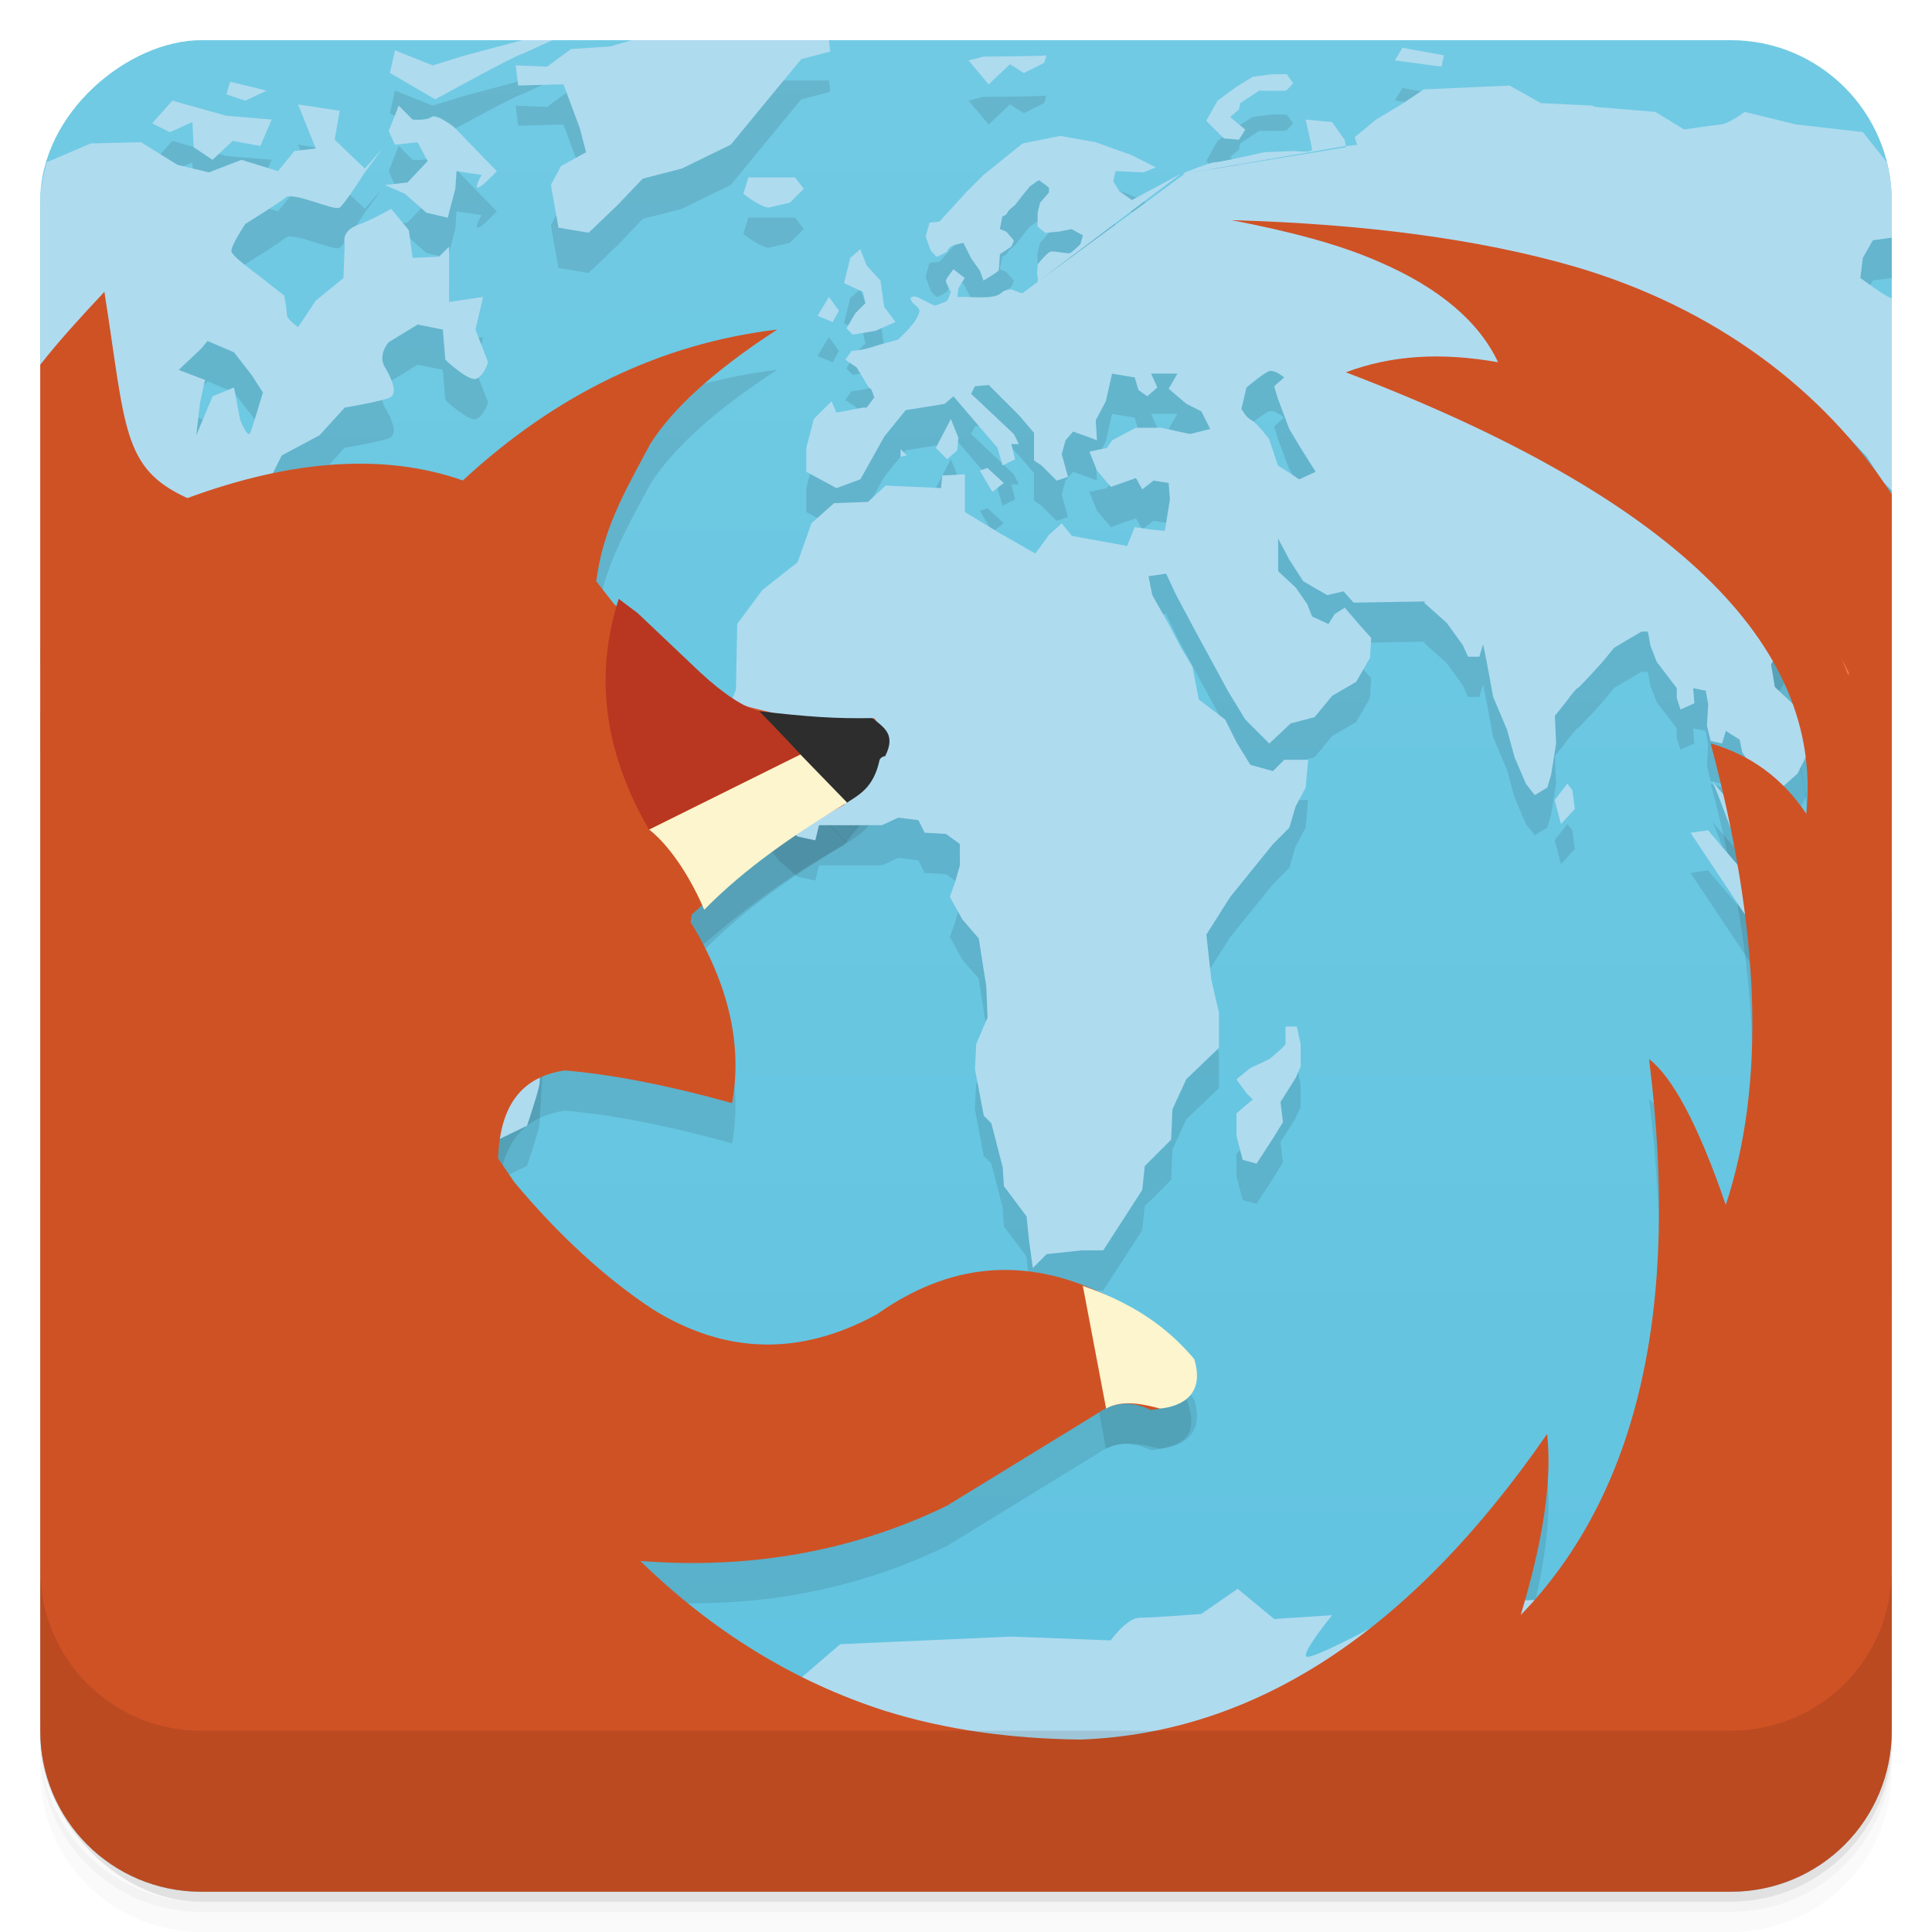 <?xml version="1.0" encoding="UTF-8" standalone="no"?>
<svg
   xmlns:dc="http://purl.org/dc/elements/1.1/"
   xmlns:cc="http://creativecommons.org/ns#"
   xmlns:rdf="http://www.w3.org/1999/02/22-rdf-syntax-ns#"
   xmlns:svg="http://www.w3.org/2000/svg"
   xmlns="http://www.w3.org/2000/svg"
   xmlns:xlink="http://www.w3.org/1999/xlink"
   xmlns:sodipodi="http://sodipodi.sourceforge.net/DTD/sodipodi-0.dtd"
   xmlns:inkscape="http://www.inkscape.org/namespaces/inkscape"
   viewBox="0 0 48 48"
   id="svg2"
   version="1.1"
   inkscape:version="0.48.4 r9939"
   width="100%"
   height="100%"
   sodipodi:docname="firefox.svg">
  <sodipodi:namedview
     pagecolor="#ffffff"
     bordercolor="#666666"
     borderopacity="1"
     objecttolerance="10"
     gridtolerance="10"
     guidetolerance="10"
     inkscape:pageopacity="0"
     inkscape:pageshadow="2"
     inkscape:window-width="658"
     inkscape:window-height="480"
     id="namedview87"
     showgrid="false"
     inkscape:zoom="2.4583333"
     inkscape:cx="3.4609581"
     inkscape:cy="32.577695"
     inkscape:window-x="0"
     inkscape:window-y="0"
     inkscape:window-maximized="0"
     inkscape:current-layer="svg2" />
  <defs
     id="defs4">
    <linearGradient
       id="linearGradient3764"
       x1="1"
       x2="47"
       gradientUnits="userSpaceOnUse"
       gradientTransform="translate(-47.998,0.002)">
      <stop
         stop-color="#60c3e0"
         stop-opacity="1"
         id="stop7" />
      <stop
         offset="1"
         stop-color="#71cae3"
         stop-opacity="1"
         id="stop9" />
    </linearGradient>
    <clipPath
       id="clipPath-368854586">
      <g
         transform="translate(0,-1004.362)"
         id="g12">
        <rect
           rx="4"
           y="1005.36"
           x="1"
           height="46"
           width="46"
           fill="#1890d0"
           id="rect14" />
      </g>
    </clipPath>
    <clipPath
       id="clipPath-391391793">
      <g
         transform="translate(0,-1004.362)"
         id="g17">
        <rect
           rx="4"
           y="1005.36"
           x="1"
           height="46"
           width="46"
           fill="#1890d0"
           id="rect19" />
      </g>
    </clipPath>
    <linearGradient
       inkscape:collect="always"
       xlink:href="#linearGradient3764"
       id="linearGradient3883"
       x1="1"
       y1="23.998"
       x2="47"
       y2="23.998"
       gradientUnits="userSpaceOnUse"
       gradientTransform="translate(-47.998,0.002)" />
  </defs>
  <g
     id="g35"
     transform="translate(57.763,2.034)" />
  <path
     d="m 5,2 c -2.216,0 -4,1.784 -4,4 l 0,37.25 c 0,2.216 1.784,4 4,4 l 38,0 c 2.216,0 4,-1.784 4,-4 l 0,-37.25 c 0,-2.216 -1.784,-4 -4,-4 l -38,0 z m -4,41.5 0,0.5 c 0,2.216 1.784,4 4,4 l 38,0 c 2.216,0 4,-1.784 4,-4 l 0,-0.5 c 0,2.216 -1.784,4 -4,4 l -38,0 c -2.216,0 -4,-1.784 -4,-4 z"
     id="path26"
     inkscape:connector-curvature="0"
     style="opacity:0.02" />
  <path
     d="m 1,43.25 0,0.25 c 0,2.216 1.784,4 4,4 l 38,0 c 2.216,0 4,-1.784 4,-4 l 0,-0.25 c 0,2.216 -1.784,4 -4,4 l -38,0 c -2.216,0 -4,-1.784 -4,-4 z"
     id="path28"
     inkscape:connector-curvature="0"
     style="opacity:0.05" />
  <rect
     width="46"
     height="46"
     x="1"
     y="1.248"
     rx="4"
     id="rect30"
     style="opacity:0.1" />
  <rect
     rx="4"
     y="1"
     x="-46.998"
     height="46"
     width="46"
     id="rect36"
     style="fill:url(#linearGradient3883);fill-opacity:1"
     transform="matrix(0,-1,1,0,0,0)" />
  <path
     inkscape:connector-curvature="0"
     style="opacity:0.1"
     d="m 16,1.906 -0.844,0.25 -0.969,0.062 -0.594,0.438 -0.781,-0.031 0.062,0.5 1.125,-0.031 0.406,1.094 0.156,0.594 -0.625,0.344 -0.25,0.469 0.188,1.062 0.75,0.125 0.719,-0.688 0.625,-0.656 0.969,-0.25 1.219,-0.594 0.719,-0.875 1.031,-1.25 0.719,-0.188 -0.031,-0.281 -1.125,0 -3.469,-0.094 z m -2.219,0.062 -0.812,0.031 -1.406,0.375 -0.812,0.25 -0.938,-0.375 -0.125,0.562 1.125,0.656 c 0,0 2.045,-1.125 2.156,-1.125 l 0.812,-0.375 z m 21.062,0.219 -0.188,0.312 1.156,0.156 0.062,-0.281 -1.031,-0.188 z m -8.875,0.188 c -0.056,0.022 -1.531,0.031 -1.531,0.031 l -0.375,0.094 0.5,0.594 0.531,-0.5 0.344,0.219 0.5,-0.25 c 0,0 0.088,-0.21 0.031,-0.188 z m 5.625,0.469 -0.469,0.062 -0.406,0.25 -0.469,0.344 -0.281,0.5 0.438,0.438 0.375,0.031 0.156,-0.25 -0.375,-0.312 0.219,-0.188 0.031,-0.156 0.469,-0.312 c 0,0 0.608,0.008 0.656,0 0.048,-0.008 0.188,-0.188 0.188,-0.188 l -0.156,-0.219 -0.375,0 z m -25.875,0.188 -0.094,0.312 0.469,0.156 0.531,-0.25 -0.906,-0.219 z m 31.781,0.094 -2.125,0.094 -0.562,0.375 -0.625,0.375 -0.531,0.438 0.062,0.188 -0.281,0.031 0,0.031 -4,0.656 -3.656,2.688 -0.375,0.281 -0.031,0 -0.25,-0.094 c 0,0 -0.155,0.008 -0.219,0.062 -0.064,0.055 -0.121,0.102 -0.312,0.125 -0.191,0.023 -0.562,0 -0.594,0 l -0.219,0 0.031,-0.219 0.156,-0.25 -0.281,-0.219 c 0,0 -0.18,0.227 -0.188,0.281 -0.008,0.055 0.125,0.281 0.125,0.281 0,0 -0.062,0.18 -0.094,0.219 -0.032,0.039 -0.312,0.125 -0.312,0.125 l -0.438,-0.219 c 0,0 -0.18,-0.039 -0.156,0.062 0.024,0.102 0.219,0.195 0.219,0.281 0,0.086 -0.125,0.281 -0.125,0.281 l -0.156,0.188 -0.25,0.25 -0.344,0.094 c 0,0 -0.249,0.07 -0.312,0.094 -0.064,0.023 -0.25,0.062 -0.25,0.062 l -0.25,0.031 -0.156,0.219 0.281,0.188 0.188,0.312 c 0,0 0.124,0.219 0.156,0.219 0.032,0 0.094,0.219 0.094,0.219 l -0.188,0.25 -0.062,0 -0.031,0 -0.656,0.125 -0.125,-0.281 -0.438,0.438 -0.188,0.719 0,0.594 0.75,0.406 0.594,-0.219 0.594,-1.062 0.531,-0.656 0.969,-0.156 0.219,-0.188 1.094,1.281 0.125,0.438 0.312,-0.156 -0.094,-0.375 0.188,0 -0.125,-0.25 -1.062,-1 0.094,-0.188 0.344,-0.031 0.75,0.75 0.375,0.438 0,0.688 0.188,0.125 0.375,0.375 0.281,-0.094 -0.156,-0.562 0.094,-0.344 0.188,-0.219 0.438,0.156 0.156,0.062 -0.031,-0.5 0.25,-0.469 0.156,-0.688 0.562,0.094 0.094,0.312 0.219,0.156 0.25,-0.219 -0.156,-0.344 0.656,0 -0.219,0.375 0.438,0.375 0.375,0.188 0.219,0.438 -0.5,0.125 -0.719,-0.156 -0.625,0 -0.594,0.312 -0.125,0.188 -0.438,0.094 0.188,0.469 0.344,0.406 0.625,-0.219 0.156,0.281 0.281,-0.219 0.375,0.062 0.031,0.406 -0.125,0.781 -0.344,-0.031 -0.406,-0.062 -0.188,0.469 -1.375,-0.25 -0.25,-0.312 -0.312,0.281 -0.344,0.469 -0.875,-0.5 -0.875,-0.531 0,-0.938 -0.562,0.031 -0.031,0.312 -1.375,-0.062 -0.438,0.406 -0.844,0.031 -0.562,0.5 -0.344,0.969 -0.875,0.688 -0.625,0.844 -0.031,1.625 -0.188,0.5 -0.062,0.594 0.375,0.656 0.219,0.625 0.75,0.906 0.438,0.375 0.438,0.094 0.094,-0.375 1.562,0 0.406,-0.188 0.5,0.062 0.156,0.312 0.531,0.031 0.344,0.25 0,0.531 -0.125,0.438 -0.125,0.344 0.312,0.562 0.406,0.469 0.188,1.188 0.031,0.781 -0.281,0.656 -0.031,0.625 0.219,1.156 0.188,0.188 0.281,1.094 0.031,0.469 0.562,0.75 0.062,0.594 0.094,0.688 0.344,-0.344 0.875,-0.094 0.531,0 0.969,-1.5 0.062,-0.594 0.656,-0.656 0.031,-0.75 0.344,-0.75 0.812,-0.781 0,-0.875 -0.188,-0.812 -0.125,-1.125 0.594,-0.938 1.062,-1.312 0.406,-0.406 0.156,-0.531 0.25,-0.469 0.062,-0.688 -0.594,0 -0.281,0.281 -0.562,-0.156 -0.344,-0.562 -0.281,-0.562 -0.656,-0.5 -0.156,-0.812 -0.281,-0.469 -0.312,-0.594 -0.406,-0.719 -0.094,-0.469 0.438,-0.062 0.25,0.531 0.5,0.938 0.375,0.688 0.406,0.75 0.438,0.719 0.594,0.594 0.531,-0.5 0.594,-0.156 0.438,-0.531 0.594,-0.344 0.344,-0.594 0.031,-0.5 -0.281,-0.312 -0.375,-0.438 -0.25,0.156 -0.156,0.25 -0.406,-0.188 -0.125,-0.312 -0.281,-0.406 -0.438,-0.406 0,-0.812 0.281,0.531 0.344,0.531 0.594,0.344 0.406,-0.094 0.25,0.281 1.781,-0.031 -0.031,0.031 0.562,0.5 0.406,0.562 0.125,0.281 0.281,0 0.094,-0.312 0.094,0.469 0.156,0.844 0.344,0.812 0.188,0.688 0.281,0.656 0.219,0.281 0.312,-0.188 0.094,-0.312 0.125,-0.781 -0.031,-0.688 0.25,-0.312 c 0,0 0.265,-0.363 0.312,-0.375 0.048,-0.012 0.625,-0.656 0.625,-0.656 l 0.281,-0.344 0.312,-0.188 0.375,-0.219 0.156,0 0.062,0.344 0.156,0.406 0.5,0.656 0,0.25 0.094,0.281 0.344,-0.156 -0.031,-0.375 0.312,0.062 0.062,0.344 -0.031,0.531 0.094,0.375 0.281,0.062 0.094,-0.312 0.344,0.219 0.062,0.312 0.312,0.469 0.312,0.344 0.219,0.188 0.531,-0.469 0.219,-0.438 -0.094,-0.5 -0.094,-0.656 -0.594,-0.562 -0.094,-0.562 0.25,-0.406 c 0,0 0.16,-0.322 0.312,-0.156 0.152,0.166 0.224,0.193 0.156,0.375 -0.068,0.182 -0.188,0.594 -0.188,0.594 l 0.375,0.156 0.156,-0.531 -0.156,-0.375 0.375,-0.156 0.688,-0.344 0.438,-0.531 0.344,-0.812 -0.031,-0.594 -0.344,-0.781 -0.688,-0.812 -0.438,-0.406 -0.219,-0.625 L 45.438,12 c 0,0 0.235,-0.403 0.438,-0.188 0.203,0.215 0.5,0.531 0.5,0.531 0,0 0.356,0.559 0.406,0.625 0.024,0.031 0.122,0.125 0.219,0.219 l 0,-1 0,-3.781 c -0.085,0.017 -0.781,-0.5 -0.781,-0.5 l 0.062,-0.5 0.25,-0.438 0.469,-0.062 0,-1.688 -0.719,-0.938 -1.656,-0.188 -1.281,-0.312 c 0,0 -0.391,0.296 -0.594,0.312 -0.203,0.017 -0.906,0.125 -0.906,0.125 l -0.719,-0.438 -1.5,-0.125 -0.062,-0.031 -1.281,-0.062 -0.781,-0.438 z m -11.719,4.875 3.562,-2.688 -1.219,0.656 -0.312,-0.219 -0.156,-0.25 0.062,-0.25 0.688,0.031 0.312,-0.125 -0.625,-0.312 -0.875,-0.312 -0.875,-0.156 -0.938,0.188 -0.969,0.781 -0.438,0.438 -0.656,0.719 -0.25,0.031 -0.094,0.344 0.125,0.344 c 0,0 0.134,0.156 0.156,0.156 0.023,0 0.25,-0.125 0.25,-0.125 0,0 0.027,-0.118 0.156,-0.156 0.13,-0.039 0.25,-0.062 0.25,-0.062 l 0.188,0.375 0.219,0.312 0.094,0.25 c 0,0 0.364,-0.222 0.375,-0.25 0.011,-0.028 0.031,-0.406 0.031,-0.406 l 0.281,-0.188 c 0,0 0.074,-0.134 0.062,-0.156 -0.011,-0.022 -0.188,-0.219 -0.188,-0.219 l -0.156,-0.062 0.062,-0.312 c 0,0 0.125,-0.05 0.125,-0.094 0,-0.044 0.188,-0.188 0.188,-0.188 l 0.219,-0.281 0.156,-0.188 0.219,-0.156 0.25,0.188 0,0.125 -0.219,0.25 -0.062,0.25 0,0.344 0.188,0.156 0.344,-0.031 0.312,-0.062 0.281,0.156 -0.062,0.219 c 0,0 -0.194,0.188 -0.25,0.219 -0.056,0.031 -0.412,-0.062 -0.5,-0.031 -0.088,0.031 -0.312,0.312 -0.312,0.312 0,0 -0.024,0.25 0,0.312 0.009,0.025 0.009,0.064 0,0.125 z m 3.656,-2.688 4,-0.688 -0.031,-0.156 -0.312,-0.438 -0.656,-0.062 c 0,0 0.156,0.667 0.156,0.75 0,0.083 -0.438,0.031 -0.438,0.031 l -0.75,0.031 c 0,0 -1.084,0.25 -1.219,0.25 -0.13,0 -0.763,0.261 -0.812,0.281 l 0.062,0 z m -25.156,-1.812 -0.5,0.562 0.438,0.219 0.562,-0.25 0.031,0.625 0.469,0.312 0.5,-0.469 0.688,0.125 0.281,-0.656 -1.125,-0.094 -1.344,-0.375 z m 3.125,0.094 0.438,1.094 -0.531,0.062 -0.406,0.5 -0.906,-0.281 -0.812,0.312 -0.781,-0.188 -0.906,-0.562 -1.25,0.031 -1.094,0.469 -0.156,-0.062 c -8.014e-5,0.01 0,0.021 0,0.031 l 0,12.094 c 0.055,-0.125 0.125,-0.25 0.125,-0.25 l -0.062,-1.281 0.719,-0.5 0.562,-0.188 0.812,0 1.125,-0.25 0.406,0.531 -0.062,0.625 0.469,0.406 0.062,-0.438 c 0,0 -0.03,-0.719 -0.094,-0.906 -0.064,-0.187 0.562,-0.625 0.562,-0.625 l 0.5,-0.625 0.594,-0.719 0.281,-0.562 0.938,-0.5 0.625,-0.688 c 0,0 0.934,-0.156 1.125,-0.25 0.191,-0.094 0.066,-0.438 -0.125,-0.75 -0.191,-0.312 0.094,-0.625 0.094,-0.625 l 0.719,-0.438 0.625,0.125 0.062,0.75 c 0,0 0.59,0.562 0.781,0.469 0.191,-0.094 0.281,-0.406 0.281,-0.406 l -0.312,-0.812 0.188,-0.812 -0.844,0.125 0,-0.844 0,-0.531 -0.25,0.25 -0.656,0.031 -0.094,-0.688 -0.438,-0.531 c 0,0 -0.429,0.25 -0.844,0.406 -0.415,0.156 -0.312,0.469 -0.312,0.469 l -0.031,0.844 -0.688,0.562 -0.438,0.656 c 0,0 -0.281,-0.188 -0.281,-0.312 0,-0.125 -0.062,-0.469 -0.062,-0.469 l -0.719,-0.562 c 0,0 -0.562,-0.406 -0.594,-0.531 -0.032,-0.125 0.344,-0.688 0.344,-0.688 0,0 0.809,-0.5 1,-0.656 0.191,-0.156 1.216,0.344 1.344,0.25 0.128,-0.094 0.625,-0.875 0.625,-0.875 l 0.438,-0.594 -0.438,0.5 -0.75,-0.719 0.125,-0.719 -1.031,-0.156 z m 2.5,0.031 -0.25,0.625 0.156,0.344 0.563,-0.062 0.25,0.469 -0.5,0.531 -0.563,0.062 0.5,0.219 0.531,0.469 0.531,0.125 0.188,-0.719 0.031,-0.438 0.625,0.094 c 0,0 -0.189,0.312 -0.094,0.312 0.096,0 0.469,-0.406 0.469,-0.406 l -1.062,-1.094 c 0,0 -0.435,-0.344 -0.562,-0.25 -0.128,0.094 -0.469,0.062 -0.469,0.062 L 9.906,3.625 z m 8.688,1.781 -0.125,0.406 c 0.454,0.351 0.625,0.344 0.625,0.344 l 0.531,-0.125 0.344,-0.344 -0.219,-0.281 -0.719,0 -0.438,0 z m 2.781,1.781 -0.25,0.219 c -0.072,0.305 -0.156,0.625 -0.156,0.625 l 0.469,0.219 0.062,0.281 -0.25,0.25 -0.219,0.375 0.156,0.156 0.562,-0.094 0.5,-0.219 -0.281,-0.375 -0.094,-0.656 -0.344,-0.375 -0.156,-0.406 z m -0.781,1.188 -0.281,0.469 0.375,0.156 0.156,-0.281 -0.25,-0.344 z m -15.438,1.094 0.656,0.281 0.438,0.563 0.281,0.438 c 0,0 -0.249,0.844 -0.312,1 -0.064,0.156 -0.25,-0.312 -0.25,-0.312 l -0.156,-0.812 -0.531,0.219 -0.406,0.969 0.094,-0.812 0.125,-0.562 -0.656,-0.25 0.562,-0.531 0.156,-0.188 z M 31.531,10.219 c 0.135,-0.044 0.375,0.156 0.375,0.156 l -0.25,0.219 0.094,0.312 0.281,0.75 0.281,0.469 0.375,0.594 -0.406,0.188 -0.531,-0.344 -0.219,-0.656 c 0,0 -0.302,-0.402 -0.438,-0.469 -0.135,-0.066 -0.25,-0.281 -0.25,-0.281 l 0.125,-0.531 c 0,0 0.427,-0.362 0.562,-0.406 z m -7.906,1.188 -0.375,0.719 0.281,0.281 0.25,-0.219 0.031,-0.312 -0.188,-0.469 z m -1.25,0.75 0,0.188 0.156,-0.031 -0.156,-0.156 z m 2.156,0.469 -0.188,0.062 0.312,0.531 L 24.938,13 24.531,12.625 z m -20.125,4.188 -0.312,0.156 0.531,0.281 0.594,0.125 0.344,0.469 0.406,-0.25 -0.062,-0.281 -0.688,-0.5 -0.812,0 z m -1,0.406 -0.562,0.094 -0.844,0.844 -0.688,-0.094 c 0,0 -0.206,-0.371 -0.312,-0.562 l 0,1.188 0.344,-0.031 0.719,0.344 1.094,0.594 0.156,0.719 0.875,0.844 0.5,-0.375 0.406,0.312 -0.062,-0.719 -0.781,0.188 -0.25,-0.906 -0.094,-0.406 -0.688,-0.625 0,-0.438 0.531,-0.562 -0.344,-0.406 z m 2.688,2.688 -0.812,0.438 -0.094,0.906 -0.188,1 -0.562,0.75 0.031,1.125 0.469,1.156 0.5,1.406 1.312,1.312 0.062,0.75 0.094,3.375 0.469,1.906 c 0,0 0.286,1.099 0.219,1.188 -0.068,0.088 0.375,0.906 0.375,0.906 l 0.875,1.375 1.219,0.531 -0.5,-0.594 -0.25,-0.688 0.25,-0.719 -0.656,-0.344 c 0,0 0.432,-0.287 0.5,-0.375 0.068,-0.088 -0.094,-0.469 -0.094,-0.469 l -0.188,-0.469 0.5,-0.656 0.781,-0.188 0.125,-0.594 -0.469,-0.219 0.188,-0.5 0.75,-0.094 0.656,-1.594 0.469,-1.094 0.969,-0.469 c 0,0 0.312,-0.93 0.312,-1.062 0,-0.133 0.094,-1.531 0.094,-1.531 l 0.75,-1.031 0.094,-0.688 -0.562,-0.344 -0.469,-0.562 -0.844,0.062 -1.344,-0.781 -0.281,-0.656 c 0,0 -0.472,-0.812 -0.562,-0.812 -0.09,0 -0.656,0.031 -0.656,0.031 l -0.531,-0.531 -0.344,-0.656 -1.344,-0.281 -0.438,-0.219 -0.875,0 z m 36.438,0.5 c 0.113,0.133 0.816,2.219 0.906,2.219 0.09,0 0.625,0.062 0.625,0.062 l -0.281,-0.844 -1.25,-1.438 z m -3.594,0.062 -0.312,0.406 0.156,0.594 0.344,-0.375 -0.062,-0.469 -0.125,-0.156 z m 8.062,0.75 L 45.563,22 c 0,0.088 -0.719,0.688 -0.719,0.688 l 0.188,0.625 0.406,0.469 0.281,0.688 1.281,-0.844 0,-2.406 z m -4.562,0.406 -0.438,0.062 2,3 0.531,0.594 1.312,0.062 0.812,0.25 -0.875,-0.625 -1.25,-0.344 -0.312,-1.156 -0.688,-0.562 -1.094,-1.281 z m -10.5,4.875 0,0.438 c -0.023,0.066 -0.406,0.375 -0.406,0.375 l -0.469,0.219 -0.344,0.281 0.25,0.344 0.156,0.156 -0.406,0.344 0,0.562 0.156,0.594 0.344,0.094 0.406,-0.625 0.25,-0.406 -0.062,-0.5 0.375,-0.594 0.125,-0.281 0,-0.562 -0.094,-0.438 -0.281,0 z m 14.969,1.875 c -0.278,0.051 -0.551,0.112 -0.562,0.156 -0.023,0.088 -0.562,0.375 -0.562,0.375 -0.113,0 -0.469,0.656 -0.469,0.656 l -0.062,2.062 -0.125,0.75 0.312,0.406 1.531,-0.531 0.031,-0.031 0,-3.844 c -0.044,0.008 -0.049,-0.008 -0.094,0 z m -35.438,7.594 -0.219,0.156 -0.094,0.031 0.5,0.25 -0.188,-0.438 z m -0.844,0.188 -0.219,0.5 0.437,-0.094 -0.219,-0.406 z m 1.5,4.125 -0.469,0.719 -0.875,0.406 0.5,0.625 -0.75,0.375 -2.469,-0.125 -0.75,-0.75 -0.656,-0.125 0.656,1.375 -1.156,-0.219 -3.969,0.125 -0.844,1.094 -0.25,-0.031 C 1.442,45.606 3.04,47 5,47 l 38,0 c 2.216,0 4,-1.784 4,-4 l 0,-0.062 -0.094,-0.031 -1.219,0.156 -0.875,0.781 -1.469,0.594 0.625,-0.75 1.344,-0.781 1.688,-0.406 0,-0.969 -0.281,0 c 0,0 -1.344,-0.667 -1.344,-0.844 0,-0.177 -1.5,-0.125 -1.5,-0.125 l -1.719,0.188 -1.656,-0.094 -3.312,0.125 -3.062,0.625 c 0,0 -1.476,0.794 -1.656,0.75 -0.18,-0.044 0.625,-1.031 0.625,-1.031 l -1.438,0.094 -0.906,-0.75 -0.906,0.625 c 0,0 -1.216,0.094 -1.531,0.094 -0.316,0 -0.719,0.562 -0.719,0.562 l -2.469,-0.094 -4.25,0.188 -1.125,0.969 -0.281,0.031 -3.219,-0.219 -2.219,0.219 -0.781,-0.375 0.031,-0.062 c 0,0 -0.656,-1.323 -0.656,-1.5 0,-0.177 -0.5,-0.625 -0.5,-0.625 z m 0.344,3.188 1.344,0.438 -1.656,0 -0.656,-0.344 0.969,-0.094 z"
     id="path48" />
  <path
     inkscape:connector-curvature="0"
     style="opacity:0.1"
     d="m 30.594,6.469 c 1.438,0.277 2.668,0.597 3.656,1.031 1.522,0.652 2.504,1.507 2.969,2.5 C 35.806,9.748 34.564,9.825 33.438,10.25 c 8.072,3.078 11.877,6.74 11.438,10.969 -0.588,-0.884 -1.377,-1.459 -2.375,-1.75 1.235,4.639 1.373,8.445 0.375,11.469 -0.687,-2.016 -1.343,-3.2 -1.906,-3.625 0.785,6.22 -0.293,10.819 -3.188,13.812 0.548,-1.828 0.785,-3.319 0.656,-4.5 -3.399,4.92 -7.256,7.436 -11.594,7.594 -1.714,-0.02 -3.353,-0.24 -4.875,-0.719 -2.238,-0.721 -4.264,-1.965 -6.062,-3.719 2.806,0.222 5.367,-0.273 7.625,-1.375 l 3.719,-2.281 c 0.469,-0.336 0.904,-0.301 1.344,-0.094 0.909,-0.124 1.163,-0.399 0.906,-1.219 -0.578,-0.484 -1.088,-1.129 -1.938,-1.594 -1.853,-0.929 -3.776,-0.98 -5.781,0.438 -1.922,1.047 -3.764,0.987 -5.562,-0.125 -1.181,-0.781 -2.341,-1.842 -3.438,-3.156 l -0.406,-0.594 0,-0.031 c 0.054,-1.299 0.589,-1.998 1.656,-2.156 1.21,0.104 2.595,0.378 4.156,0.812 0.262,-1.443 -0.083,-2.949 -1.031,-4.5 l 0.031,-0.188 c 1.467,-1.309 2.67,-2.106 3.781,-2.719 0.4,-0.524 0.584,-0.687 0.875,-1.156 -0.064,-0.138 0.072,-0.225 0.156,-0.156 0.089,-0.395 0.084,-0.335 -0.281,-0.844 -1.077,0.257 -2.3,-0.074 -3.125,-0.281 -0.425,-0.119 -0.999,-0.361 -1.656,-0.969 L 15.25,16 l -0.438,-0.562 0.031,-0.188 c 0.188,-1.25 0.809,-2.265 1.312,-3.219 0.548,-0.874 1.6,-1.836 3.156,-2.844 -2.885,0.346 -5.491,1.601 -7.812,3.75 C 9.578,12.261 7.28,12.407 4.656,13.375 3.026,12.634 3.127,11.639 2.594,8.25 2.036,8.846 1.494,9.433 1,10.062 l 0,32.938 c 0,2.216 1.784,4 4,4 l 38,0 c 2.216,0 4,-1.784 4,-4 l 0,-29.719 c -1.684,-2.587 -4.384,-4.634 -7.875,-5.656 -2.391,-0.692 -5.251,-1.062 -8.531,-1.156 z"
     id="path52" />
  <path
     style="opacity:0.1"
     inkscape:connector-curvature="0"
     d="m 45.744,17.345 c 0.069,0.124 0.124,0.247 0.188,0.366 -0.005,0.025 0.005,0.054 0,0.069 -0.015,-0.02 -0.04,-0.049 -0.04,-0.069 -0.054,-0.124 -0.089,-0.242 -0.148,-0.366 z m 0,0"
     id="path54" />
  <path
     style="opacity:0.1"
     inkscape:connector-curvature="0"
     d="m 27.48,35.995 c 0.415,-0.232 0.944,-0.104 1.339,0 0.39,-0.035 1.151,-0.247 0.85,-1.23 -0.504,-0.593 -1.265,-1.299 -2.766,-1.818 z m 0,0"
     id="path56" />
  <path
     style="opacity:0.1"
     inkscape:connector-curvature="0"
     d="m 18.85,18.669 2.179,2.282 c 0.306,-0.203 0.677,-0.371 0.825,-1.077 0.03,-0.049 0.069,-0.079 0.138,-0.089 0.262,-0.519 0,-0.697 -0.321,-0.944 -0.924,0.015 -1.591,-0.03 -2.821,-0.173 z m 0,0"
     id="path58" />
  <path
     style="opacity:0.1"
     inkscape:connector-curvature="0"
     d="M 17.496,23.6 C 17.225,22.962 16.73,22.088 16.128,21.609 l 3.755,-1.867 1.161,1.196 c -1.324,0.805 -2.519,1.62 -3.547,2.663 z m 0,0"
     id="path60" />
  <path
     style="opacity:0.1"
     inkscape:connector-curvature="0"
     d="m 15.372,15.878 c -0.672,2.1 -0.252,3.992 0.751,5.731 l 3.764,-1.867 c -0.499,-0.538 -1.018,-1.067 -1.018,-1.067 -0.385,-0.104 -0.879,-0.42 -1.482,-0.978 l -1.541,-1.462 z m 0,0"
     id="path62" />
  <path
     inkscape:connector-curvature="0"
     style="fill:#afdbef"
     d="m 12.969,1 -1.406,0.375 -0.812,0.25 -0.938,-0.375 -0.125,0.562 1.125,0.656 c 0,0 2.045,-1.125 2.156,-1.125 l 0.75,-0.344 -0.75,0 z m 2.719,0 -0.531,0.156 -0.969,0.062 -0.594,0.438 -0.781,-0.031 0.062,0.5 1.125,-0.031 0.406,1.094 0.156,0.594 -0.625,0.344 -0.25,0.469 0.188,1.062 0.75,0.125 0.719,-0.688 0.625,-0.656 0.969,-0.25 1.219,-0.594 0.719,-0.875 1.031,-1.25 0.719,-0.188 -0.031,-0.281 -1.125,0 -3.781,0 z m 19.156,0.188 -0.188,0.312 1.156,0.156 0.062,-0.281 -1.031,-0.188 z m -8.875,0.188 c -0.056,0.022 -1.531,0.031 -1.531,0.031 l -0.375,0.094 0.5,0.594 0.531,-0.5 0.344,0.219 0.5,-0.25 c 0,0 0.088,-0.21 0.031,-0.188 z m 5.625,0.469 -0.469,0.062 -0.406,0.25 -0.469,0.344 -0.281,0.5 0.438,0.438 0.375,0.031 0.156,-0.25 -0.375,-0.312 0.219,-0.188 0.031,-0.156 0.469,-0.312 c 0,0 0.608,0.008 0.656,0 0.048,-0.008 0.188,-0.188 0.188,-0.188 l -0.156,-0.219 -0.375,0 z m -25.875,0.188 -0.094,0.312 0.469,0.156 0.531,-0.25 -0.906,-0.219 z m 31.781,0.094 -2.125,0.094 -0.562,0.375 -0.625,0.375 -0.531,0.438 0.062,0.188 -0.281,0.031 0,0.031 -4,0.656 -3.656,2.688 -0.375,0.281 -0.031,0 -0.25,-0.094 c 0,0 -0.155,0.008 -0.219,0.062 -0.064,0.055 -0.121,0.102 -0.312,0.125 -0.191,0.023 -0.562,0 -0.594,0 l -0.219,0 0.031,-0.219 0.156,-0.25 -0.281,-0.219 c 0,0 -0.18,0.227 -0.188,0.281 -0.008,0.055 0.125,0.281 0.125,0.281 0,0 -0.062,0.18 -0.094,0.219 -0.032,0.039 -0.312,0.125 -0.312,0.125 l -0.438,-0.219 c 0,0 -0.18,-0.039 -0.156,0.062 0.024,0.102 0.219,0.195 0.219,0.281 0,0.086 -0.125,0.281 -0.125,0.281 l -0.156,0.188 -0.25,0.25 -0.344,0.094 c 0,0 -0.249,0.07 -0.312,0.094 -0.064,0.023 -0.25,0.062 -0.25,0.062 l -0.25,0.031 -0.156,0.219 0.281,0.188 0.188,0.312 c 0,0 0.124,0.219 0.156,0.219 0.032,0 0.094,0.219 0.094,0.219 l -0.188,0.25 -0.062,0 -0.031,0 -0.656,0.125 -0.125,-0.281 -0.438,0.438 -0.188,0.719 0,0.594 0.75,0.406 0.594,-0.219 0.594,-1.062 0.531,-0.656 0.969,-0.156 0.219,-0.188 1.094,1.281 0.125,0.438 0.312,-0.156 -0.094,-0.375 0.188,0 -0.125,-0.25 -1.062,-1 0.094,-0.188 0.344,-0.031 0.75,0.75 0.375,0.438 0,0.688 0.188,0.125 0.375,0.375 0.281,-0.094 -0.156,-0.562 0.094,-0.344 0.188,-0.219 0.438,0.156 0.156,0.062 -0.031,-0.5 0.25,-0.469 0.156,-0.688 0.562,0.094 0.094,0.312 0.219,0.156 0.25,-0.219 -0.156,-0.344 0.656,0 -0.219,0.375 0.438,0.375 0.375,0.188 0.219,0.438 -0.5,0.125 -0.719,-0.156 -0.625,0 -0.594,0.312 -0.125,0.188 -0.438,0.094 0.188,0.469 0.344,0.406 0.625,-0.219 0.156,0.281 0.281,-0.219 0.375,0.062 0.031,0.406 -0.125,0.781 -0.344,-0.031 -0.406,-0.062 -0.188,0.469 -1.375,-0.25 -0.25,-0.312 -0.312,0.281 -0.344,0.469 -0.875,-0.5 -0.875,-0.531 0,-0.938 -0.562,0.031 -0.031,0.312 -1.375,-0.062 -0.438,0.406 -0.844,0.031 -0.562,0.5 -0.344,0.969 -0.875,0.688 -0.625,0.844 -0.031,1.625 -0.188,0.5 -0.062,0.594 0.375,0.656 0.219,0.625 0.75,0.906 0.438,0.375 0.438,0.094 0.094,-0.375 1.562,0 0.406,-0.188 0.5,0.062 0.156,0.312 0.531,0.031 0.344,0.25 0,0.531 -0.125,0.438 -0.125,0.344 0.312,0.562 0.406,0.469 0.188,1.188 0.031,0.781 -0.281,0.656 -0.031,0.625 0.219,1.156 0.188,0.188 0.281,1.094 0.031,0.469 0.562,0.75 0.062,0.594 0.094,0.688 0.344,-0.344 0.875,-0.094 0.531,0 0.969,-1.5 0.062,-0.594 0.656,-0.656 0.031,-0.75 0.344,-0.75 0.812,-0.781 0,-0.875 -0.188,-0.812 -0.125,-1.125 0.594,-0.938 1.062,-1.312 0.406,-0.406 0.156,-0.531 0.25,-0.469 0.062,-0.688 -0.594,0 -0.281,0.281 -0.562,-0.156 -0.344,-0.562 -0.281,-0.562 -0.656,-0.5 -0.156,-0.812 -0.281,-0.469 -0.312,-0.594 -0.406,-0.719 -0.094,-0.469 0.438,-0.062 0.25,0.531 0.5,0.938 0.375,0.688 0.406,0.75 0.438,0.719 0.594,0.594 0.531,-0.5 0.594,-0.156 0.438,-0.531 0.594,-0.344 0.344,-0.594 0.031,-0.5 -0.281,-0.312 -0.375,-0.438 -0.25,0.156 -0.156,0.25 -0.406,-0.188 -0.125,-0.312 -0.281,-0.406 -0.438,-0.406 0,-0.812 0.281,0.531 0.344,0.531 0.594,0.344 0.406,-0.094 0.25,0.281 1.781,-0.031 -0.031,0.031 0.562,0.5 0.406,0.562 0.125,0.281 0.281,0 0.094,-0.312 0.094,0.469 0.156,0.844 0.344,0.812 0.188,0.688 0.281,0.656 0.219,0.281 0.312,-0.188 0.094,-0.312 0.125,-0.781 -0.031,-0.688 0.25,-0.312 c 0,0 0.265,-0.363 0.312,-0.375 0.048,-0.012 0.625,-0.656 0.625,-0.656 l 0.281,-0.344 0.312,-0.188 0.375,-0.219 0.156,0 0.062,0.344 0.156,0.406 0.5,0.656 0,0.25 0.094,0.281 0.344,-0.156 -0.031,-0.375 0.312,0.062 0.062,0.344 -0.031,0.531 0.094,0.375 0.281,0.062 0.094,-0.312 0.344,0.219 0.062,0.312 0.312,0.469 0.312,0.344 0.219,0.188 0.531,-0.469 0.219,-0.438 -0.094,-0.5 -0.094,-0.656 -0.594,-0.562 -0.094,-0.562 0.25,-0.406 c 0,0 0.16,-0.322 0.312,-0.156 0.152,0.166 0.224,0.193 0.156,0.375 -0.068,0.182 -0.188,0.594 -0.188,0.594 l 0.375,0.156 0.156,-0.531 -0.156,-0.375 0.375,-0.156 0.688,-0.344 0.438,-0.531 0.344,-0.812 -0.031,-0.594 -0.344,-0.781 -0.688,-0.812 -0.438,-0.406 -0.219,-0.625 L 45.438,11 c 0,0 0.235,-0.403 0.438,-0.188 0.203,0.215 0.5,0.531 0.5,0.531 0,0 0.356,0.559 0.406,0.625 0.024,0.031 0.122,0.125 0.219,0.219 l 0,-1 0,-3.781 c -0.085,0.017 -0.781,-0.5 -0.781,-0.5 l 0.062,-0.5 0.25,-0.438 0.469,-0.062 0,-0.906 c 0,-0.333 -0.049,-0.66 -0.125,-0.969 l -0.594,-0.75 -1.656,-0.188 -1.281,-0.312 c 0,0 -0.391,0.296 -0.594,0.312 -0.203,0.017 -0.906,0.125 -0.906,0.125 l -0.719,-0.438 -1.5,-0.125 -0.062,-0.031 -1.281,-0.062 -0.781,-0.438 z m -11.719,4.875 3.562,-2.688 -1.219,0.656 -0.312,-0.219 -0.156,-0.25 0.062,-0.25 0.688,0.031 0.312,-0.125 -0.625,-0.312 -0.875,-0.312 -0.875,-0.156 -0.938,0.188 -0.969,0.781 -0.438,0.438 -0.656,0.719 -0.25,0.031 -0.094,0.344 0.125,0.344 c 0,0 0.134,0.156 0.156,0.156 0.023,0 0.25,-0.125 0.25,-0.125 0,0 0.027,-0.118 0.156,-0.156 0.13,-0.039 0.25,-0.062 0.25,-0.062 l 0.188,0.375 0.219,0.312 0.094,0.25 c 0,0 0.364,-0.222 0.375,-0.25 0.011,-0.028 0.031,-0.406 0.031,-0.406 l 0.281,-0.188 c 0,0 0.074,-0.134 0.062,-0.156 -0.011,-0.022 -0.188,-0.219 -0.188,-0.219 l -0.156,-0.062 0.062,-0.312 c 0,0 0.125,-0.05 0.125,-0.094 0,-0.044 0.188,-0.188 0.188,-0.188 l 0.219,-0.281 0.156,-0.188 0.219,-0.156 0.25,0.188 0,0.125 -0.219,0.25 -0.062,0.25 0,0.344 0.188,0.156 0.344,-0.031 0.312,-0.062 0.281,0.156 -0.062,0.219 c 0,0 -0.194,0.188 -0.25,0.219 -0.056,0.031 -0.412,-0.062 -0.5,-0.031 -0.088,0.031 -0.312,0.312 -0.312,0.312 0,0 -0.024,0.25 0,0.312 0.009,0.025 0.009,0.064 0,0.125 z m 3.656,-2.688 4,-0.688 -0.031,-0.156 -0.312,-0.438 -0.656,-0.062 c 0,0 0.156,0.667 0.156,0.75 0,0.083 -0.438,0.031 -0.438,0.031 l -0.75,0.031 c 0,0 -1.084,0.25 -1.219,0.25 -0.13,0 -0.763,0.261 -0.812,0.281 l 0.062,0 z m -25.156,-1.812 -0.5,0.562 0.438,0.219 0.562,-0.25 0.031,0.625 0.469,0.312 0.5,-0.469 0.688,0.125 0.281,-0.656 -1.125,-0.094 -1.344,-0.375 z m 3.125,0.094 0.438,1.094 -0.531,0.062 -0.406,0.5 -0.906,-0.281 -0.812,0.312 -0.781,-0.188 -0.906,-0.562 -1.25,0.031 -1.094,0.469 c -0.077,0.312 -0.156,0.632 -0.156,0.969 l 0,11.094 c 0.055,-0.125 0.125,-0.25 0.125,-0.25 l -0.062,-1.281 0.719,-0.5 0.562,-0.188 0.812,0 1.125,-0.25 0.406,0.531 -0.062,0.625 0.469,0.406 0.062,-0.438 c 0,0 -0.03,-0.719 -0.094,-0.906 -0.064,-0.187 0.562,-0.625 0.562,-0.625 l 0.5,-0.625 0.594,-0.719 0.281,-0.562 0.938,-0.5 0.625,-0.688 c 0,0 0.934,-0.156 1.125,-0.25 0.191,-0.094 0.066,-0.438 -0.125,-0.75 -0.191,-0.312 0.094,-0.625 0.094,-0.625 l 0.719,-0.438 0.625,0.125 0.062,0.75 c 0,0 0.59,0.562 0.781,0.469 0.191,-0.094 0.281,-0.406 0.281,-0.406 l -0.312,-0.812 0.188,-0.812 -0.844,0.125 0,-0.844 0,-0.531 -0.25,0.25 -0.656,0.031 -0.094,-0.688 -0.438,-0.531 c 0,0 -0.429,0.25 -0.844,0.406 -0.415,0.156 -0.312,0.469 -0.312,0.469 l -0.031,0.844 -0.688,0.562 -0.438,0.656 c 0,0 -0.281,-0.188 -0.281,-0.312 0,-0.125 -0.062,-0.469 -0.062,-0.469 l -0.719,-0.562 c 0,0 -0.562,-0.406 -0.594,-0.531 -0.032,-0.125 0.344,-0.688 0.344,-0.688 0,0 0.809,-0.5 1,-0.656 0.191,-0.156 1.216,0.344 1.344,0.25 0.128,-0.094 0.625,-0.875 0.625,-0.875 l 0.438,-0.594 -0.438,0.5 -0.75,-0.719 0.125,-0.719 -1.031,-0.156 z m 2.5,0.031 -0.25,0.625 0.156,0.344 0.563,-0.062 0.25,0.469 -0.5,0.531 -0.563,0.062 0.5,0.219 0.531,0.469 0.531,0.125 0.188,-0.719 0.031,-0.438 0.625,0.094 c 0,0 -0.189,0.312 -0.094,0.312 0.096,0 0.469,-0.406 0.469,-0.406 l -1.062,-1.094 c 0,0 -0.435,-0.344 -0.562,-0.25 -0.128,0.094 -0.469,0.062 -0.469,0.062 L 9.906,2.625 z m 8.688,1.781 -0.125,0.406 c 0.454,0.351 0.625,0.344 0.625,0.344 l 0.531,-0.125 0.344,-0.344 -0.219,-0.281 -0.719,0 -0.438,0 z m 2.781,1.781 -0.25,0.219 c -0.072,0.305 -0.156,0.625 -0.156,0.625 l 0.469,0.219 0.062,0.281 -0.25,0.25 -0.219,0.375 0.156,0.156 0.562,-0.094 0.5,-0.219 -0.281,-0.375 -0.094,-0.656 -0.344,-0.375 -0.156,-0.406 z m -0.781,1.188 -0.281,0.469 0.375,0.156 0.156,-0.281 -0.25,-0.344 z m -15.438,1.094 0.656,0.281 0.438,0.562 0.281,0.438 c 0,0 -0.249,0.844 -0.312,1 -0.064,0.156 -0.25,-0.312 -0.25,-0.312 l -0.156,-0.813 -0.531,0.219 -0.406,0.969 0.094,-0.813 0.125,-0.562 -0.656,-0.25 0.562,-0.531 0.156,-0.188 z m 26.375,0.75 c 0.135,-0.044 0.375,0.156 0.375,0.156 l -0.25,0.219 0.094,0.312 0.281,0.75 0.281,0.469 0.375,0.594 -0.406,0.188 -0.531,-0.344 -0.219,-0.656 c 0,0 -0.302,-0.402 -0.438,-0.469 -0.135,-0.066 -0.25,-0.281 -0.25,-0.281 l 0.125,-0.531 c 0,0 0.427,-0.362 0.562,-0.406 z m -7.906,1.188 -0.375,0.719 0.281,0.281 0.25,-0.219 0.031,-0.312 -0.188,-0.469 z m -1.25,0.75 0,0.188 0.156,-0.031 -0.156,-0.156 z m 2.156,0.469 -0.188,0.062 0.312,0.531 L 24.938,12 24.531,11.625 z m -20.125,4.188 -0.312,0.156 0.531,0.281 0.594,0.125 0.344,0.469 0.406,-0.25 -0.062,-0.281 -0.688,-0.5 -0.812,0 z m -1,0.406 -0.562,0.094 -0.844,0.844 -0.688,-0.094 c 0,0 -0.206,-0.371 -0.312,-0.562 l 0,1.188 0.344,-0.031 0.719,0.344 1.094,0.594 0.156,0.719 0.875,0.844 0.5,-0.375 0.406,0.312 -0.062,-0.719 -0.781,0.188 -0.25,-0.906 -0.094,-0.406 -0.688,-0.625 0,-0.438 0.531,-0.562 -0.344,-0.406 z m 2.688,2.688 -0.812,0.438 -0.094,0.906 -0.188,1 -0.562,0.75 0.031,1.125 0.469,1.156 0.5,1.406 1.312,1.312 0.062,0.75 0.094,3.375 0.469,1.906 c 0,0 0.286,1.099 0.219,1.188 -0.068,0.088 0.375,0.906 0.375,0.906 l 0.875,1.375 1.219,0.531 -0.5,-0.594 -0.25,-0.688 0.25,-0.719 -0.656,-0.344 c 0,0 0.432,-0.287 0.5,-0.375 0.068,-0.088 -0.094,-0.469 -0.094,-0.469 l -0.188,-0.469 0.5,-0.656 0.781,-0.188 0.125,-0.594 -0.469,-0.219 0.188,-0.5 0.75,-0.094 0.656,-1.594 0.469,-1.094 0.969,-0.469 c 0,0 0.312,-0.93 0.312,-1.062 0,-0.133 0.094,-1.531 0.094,-1.531 l 0.75,-1.031 0.094,-0.688 -0.562,-0.344 -0.469,-0.562 -0.844,0.062 -1.344,-0.781 -0.281,-0.656 c 0,0 -0.472,-0.812 -0.562,-0.812 -0.09,0 -0.656,0.031 -0.656,0.031 l -0.531,-0.531 -0.344,-0.656 -1.344,-0.281 -0.438,-0.219 -0.875,0 z m 36.438,0.5 c 0.113,0.133 0.816,2.219 0.906,2.219 0.09,0 0.625,0.062 0.625,0.062 l -0.281,-0.844 -1.25,-1.438 z m -3.594,0.062 -0.312,0.406 0.156,0.594 0.344,-0.375 -0.062,-0.469 -0.125,-0.156 z m 8.062,0.75 L 45.563,21 c 0,0.088 -0.719,0.688 -0.719,0.688 l 0.188,0.625 0.406,0.469 0.281,0.688 1.281,-0.844 0,-2.406 z m -4.562,0.406 -0.438,0.062 2,3 0.531,0.594 1.312,0.062 0.812,0.25 -0.875,-0.625 -1.25,-0.344 -0.312,-1.156 -0.688,-0.562 -1.094,-1.281 z m -10.5,4.875 0,0.438 c -0.023,0.066 -0.406,0.375 -0.406,0.375 l -0.469,0.219 -0.344,0.281 0.25,0.344 0.156,0.156 -0.406,0.344 0,0.562 0.156,0.594 0.344,0.094 0.406,-0.625 0.25,-0.406 -0.062,-0.5 0.375,-0.594 0.125,-0.281 0,-0.562 -0.094,-0.438 -0.281,0 z m 14.969,1.875 c -0.278,0.051 -0.551,0.112 -0.562,0.156 -0.023,0.088 -0.562,0.375 -0.562,0.375 -0.113,0 -0.469,0.656 -0.469,0.656 l -0.062,2.062 -0.125,0.75 0.312,0.406 1.531,-0.531 0.031,-0.031 0,-3.844 c -0.044,0.008 -0.049,-0.008 -0.094,0 z m -35.438,7.594 -0.219,0.156 -0.094,0.031 0.5,0.25 -0.188,-0.438 z m -0.844,0.188 -0.219,0.5 0.437,-0.094 -0.219,-0.406 z m 1.5,4.125 -0.469,0.719 -0.875,0.406 0.5,0.625 -0.75,0.375 -2.469,-0.125 -0.75,-0.75 -0.656,-0.125 0.656,1.375 -1.156,-0.219 -3.969,0.125 -0.844,1.094 -0.344,-0.031 0,0.25 c 0,2.216 1.784,4 4,4 l 38,0 c 2.216,0 4,-1.784 4,-4 l 0,-1.062 -0.094,-0.031 -1.219,0.156 -0.875,0.781 -1.469,0.594 0.625,-0.75 1.344,-0.781 1.688,-0.406 0,-0.969 -0.281,0 c 0,0 -1.344,-0.667 -1.344,-0.844 0,-0.177 -1.5,-0.125 -1.5,-0.125 l -1.719,0.188 -1.656,-0.094 -3.312,0.125 -3.062,0.625 c 0,0 -1.476,0.794 -1.656,0.75 -0.18,-0.044 0.625,-1.031 0.625,-1.031 l -1.438,0.094 -0.906,-0.75 -0.906,0.625 c 0,0 -1.216,0.094 -1.531,0.094 -0.316,0 -0.719,0.562 -0.719,0.562 l -2.469,-0.094 -4.25,0.188 -1.125,0.969 -0.281,0.031 -3.219,-0.219 -2.219,0.219 -0.781,-0.375 0.031,-0.062 c 0,0 -0.656,-1.323 -0.656,-1.5 0,-0.177 -0.5,-0.625 -0.5,-0.625 z m 0.344,3.188 1.344,0.438 -1.656,0 -0.656,-0.344 0.969,-0.094 z"
     id="path70" />
  <path
     inkscape:connector-curvature="0"
     style="fill:#cf5225;fill-opacity:1"
     d="m 30.594,5.469 c 1.438,0.277 2.668,0.597 3.656,1.031 1.522,0.652 2.504,1.507 2.969,2.5 -1.413,-0.252 -2.655,-0.175 -3.781,0.25 8.072,3.078 11.877,6.74 11.438,10.969 -0.588,-0.884 -1.377,-1.459 -2.375,-1.75 1.235,4.639 1.373,8.445 0.375,11.469 -0.687,-2.016 -1.343,-3.2 -1.906,-3.625 0.785,6.22 -0.293,10.819 -3.188,13.812 0.548,-1.828 0.785,-3.319 0.656,-4.5 -3.399,4.92 -7.256,7.436 -11.594,7.594 -1.714,-0.02 -3.353,-0.24 -4.875,-0.719 -2.238,-0.721 -4.264,-1.965 -6.062,-3.719 2.806,0.222 5.367,-0.273 7.625,-1.375 l 3.719,-2.281 c 0.469,-0.336 0.904,-0.301 1.344,-0.094 0.909,-0.124 1.163,-0.399 0.906,-1.219 -0.578,-0.484 -1.088,-1.129 -1.938,-1.594 -1.853,-0.929 -3.776,-0.98 -5.781,0.438 -1.922,1.047 -3.764,0.987 -5.562,-0.125 -1.181,-0.781 -2.341,-1.842 -3.438,-3.156 l -0.406,-0.594 0,-0.031 c 0.054,-1.299 0.589,-1.998 1.656,-2.156 1.21,0.104 2.595,0.378 4.156,0.812 0.262,-1.443 -0.083,-2.949 -1.031,-4.5 l 0.031,-0.188 c 1.467,-1.309 2.67,-2.106 3.781,-2.719 0.4,-0.524 0.584,-0.687 0.875,-1.156 -0.064,-0.138 0.072,-0.225 0.156,-0.156 0.089,-0.395 0.084,-0.335 -0.281,-0.844 -1.077,0.257 -2.3,-0.074 -3.125,-0.281 -0.425,-0.119 -0.999,-0.361 -1.656,-0.969 L 15.25,15 l -0.438,-0.562 0.031,-0.188 c 0.188,-1.25 0.809,-2.265 1.312,-3.219 0.548,-0.874 1.6,-1.836 3.156,-2.844 -2.885,0.346 -5.491,1.601 -7.812,3.75 C 9.578,11.261 7.28,11.407 4.656,12.375 3.026,11.634 3.127,10.639 2.594,7.25 2.036,7.846 1.494,8.433 1,9.062 l 0,33.938 c 0,2.216 1.784,4 4,4 l 38,0 c 2.216,0 4,-1.784 4,-4 l 0,-30.719 C 45.316,9.694 42.616,7.647 39.125,6.625 36.734,5.933 33.874,5.563 30.594,5.469 z"
     id="path74" />
  <path
     d="m 45.745,16.345 c 0.069,0.124 0.124,0.247 0.188,0.366 -0.005,0.025 0.005,0.054 0,0.069 -0.015,-0.02 -0.04,-0.049 -0.04,-0.069 -0.054,-0.124 -0.089,-0.242 -0.148,-0.366 z m 0,0"
     id="path76"
     inkscape:connector-curvature="0"
     style="fill:#ed7f43" />
  <path
     d="m 27.481,34.995 c 0.415,-0.232 0.944,-0.104 1.339,0 0.39,-0.035 1.151,-0.247 0.85,-1.23 C 29.165,33.172 28.404,32.465 26.903,31.947 z m 0,0"
     id="path78"
     inkscape:connector-curvature="0"
     style="fill:#fcf5ce" />
  <path
     d="m 18.85,17.669 2.179,2.282 c 0.306,-0.203 0.677,-0.371 0.825,-1.077 0.03,-0.049 0.069,-0.079 0.138,-0.089 0.262,-0.519 0,-0.697 -0.321,-0.944 -0.924,0.015 -1.591,-0.03 -2.821,-0.173 z m 0,0"
     id="path80"
     inkscape:connector-curvature="0"
     style="fill:#2d2d2d" />
  <path
     d="M 17.496,22.6 C 17.225,21.962 16.731,21.088 16.128,20.609 l 3.755,-1.867 1.161,1.196 c -1.324,0.805 -2.52,1.62 -3.547,2.663 z m 0,0"
     id="path82"
     inkscape:connector-curvature="0"
     style="fill:#fcf5ce" />
  <path
     d="m 15.372,14.878 c -0.672,2.1 -0.252,3.992 0.751,5.731 l 3.764,-1.867 c -0.499,-0.538 -1.018,-1.067 -1.018,-1.067 -0.385,-0.104 -0.879,-0.42 -1.482,-0.978 l -1.541,-1.462 z m 0,0"
     id="path84"
     inkscape:connector-curvature="0"
     style="fill:#b93720" />
  <path
     d="m 1,39 0,4 c 0,2.216 1.784,4 4,4 l 38,0 c 2.216,0 4,-1.784 4,-4 l 0,-4 c 0,2.216 -1.784,4 -4,4 L 5,43 c -2.216,0 -4,-1.784 -4,-4 z"
     id="path90"
     inkscape:connector-curvature="0"
     style="opacity:0.1" />
</svg>

